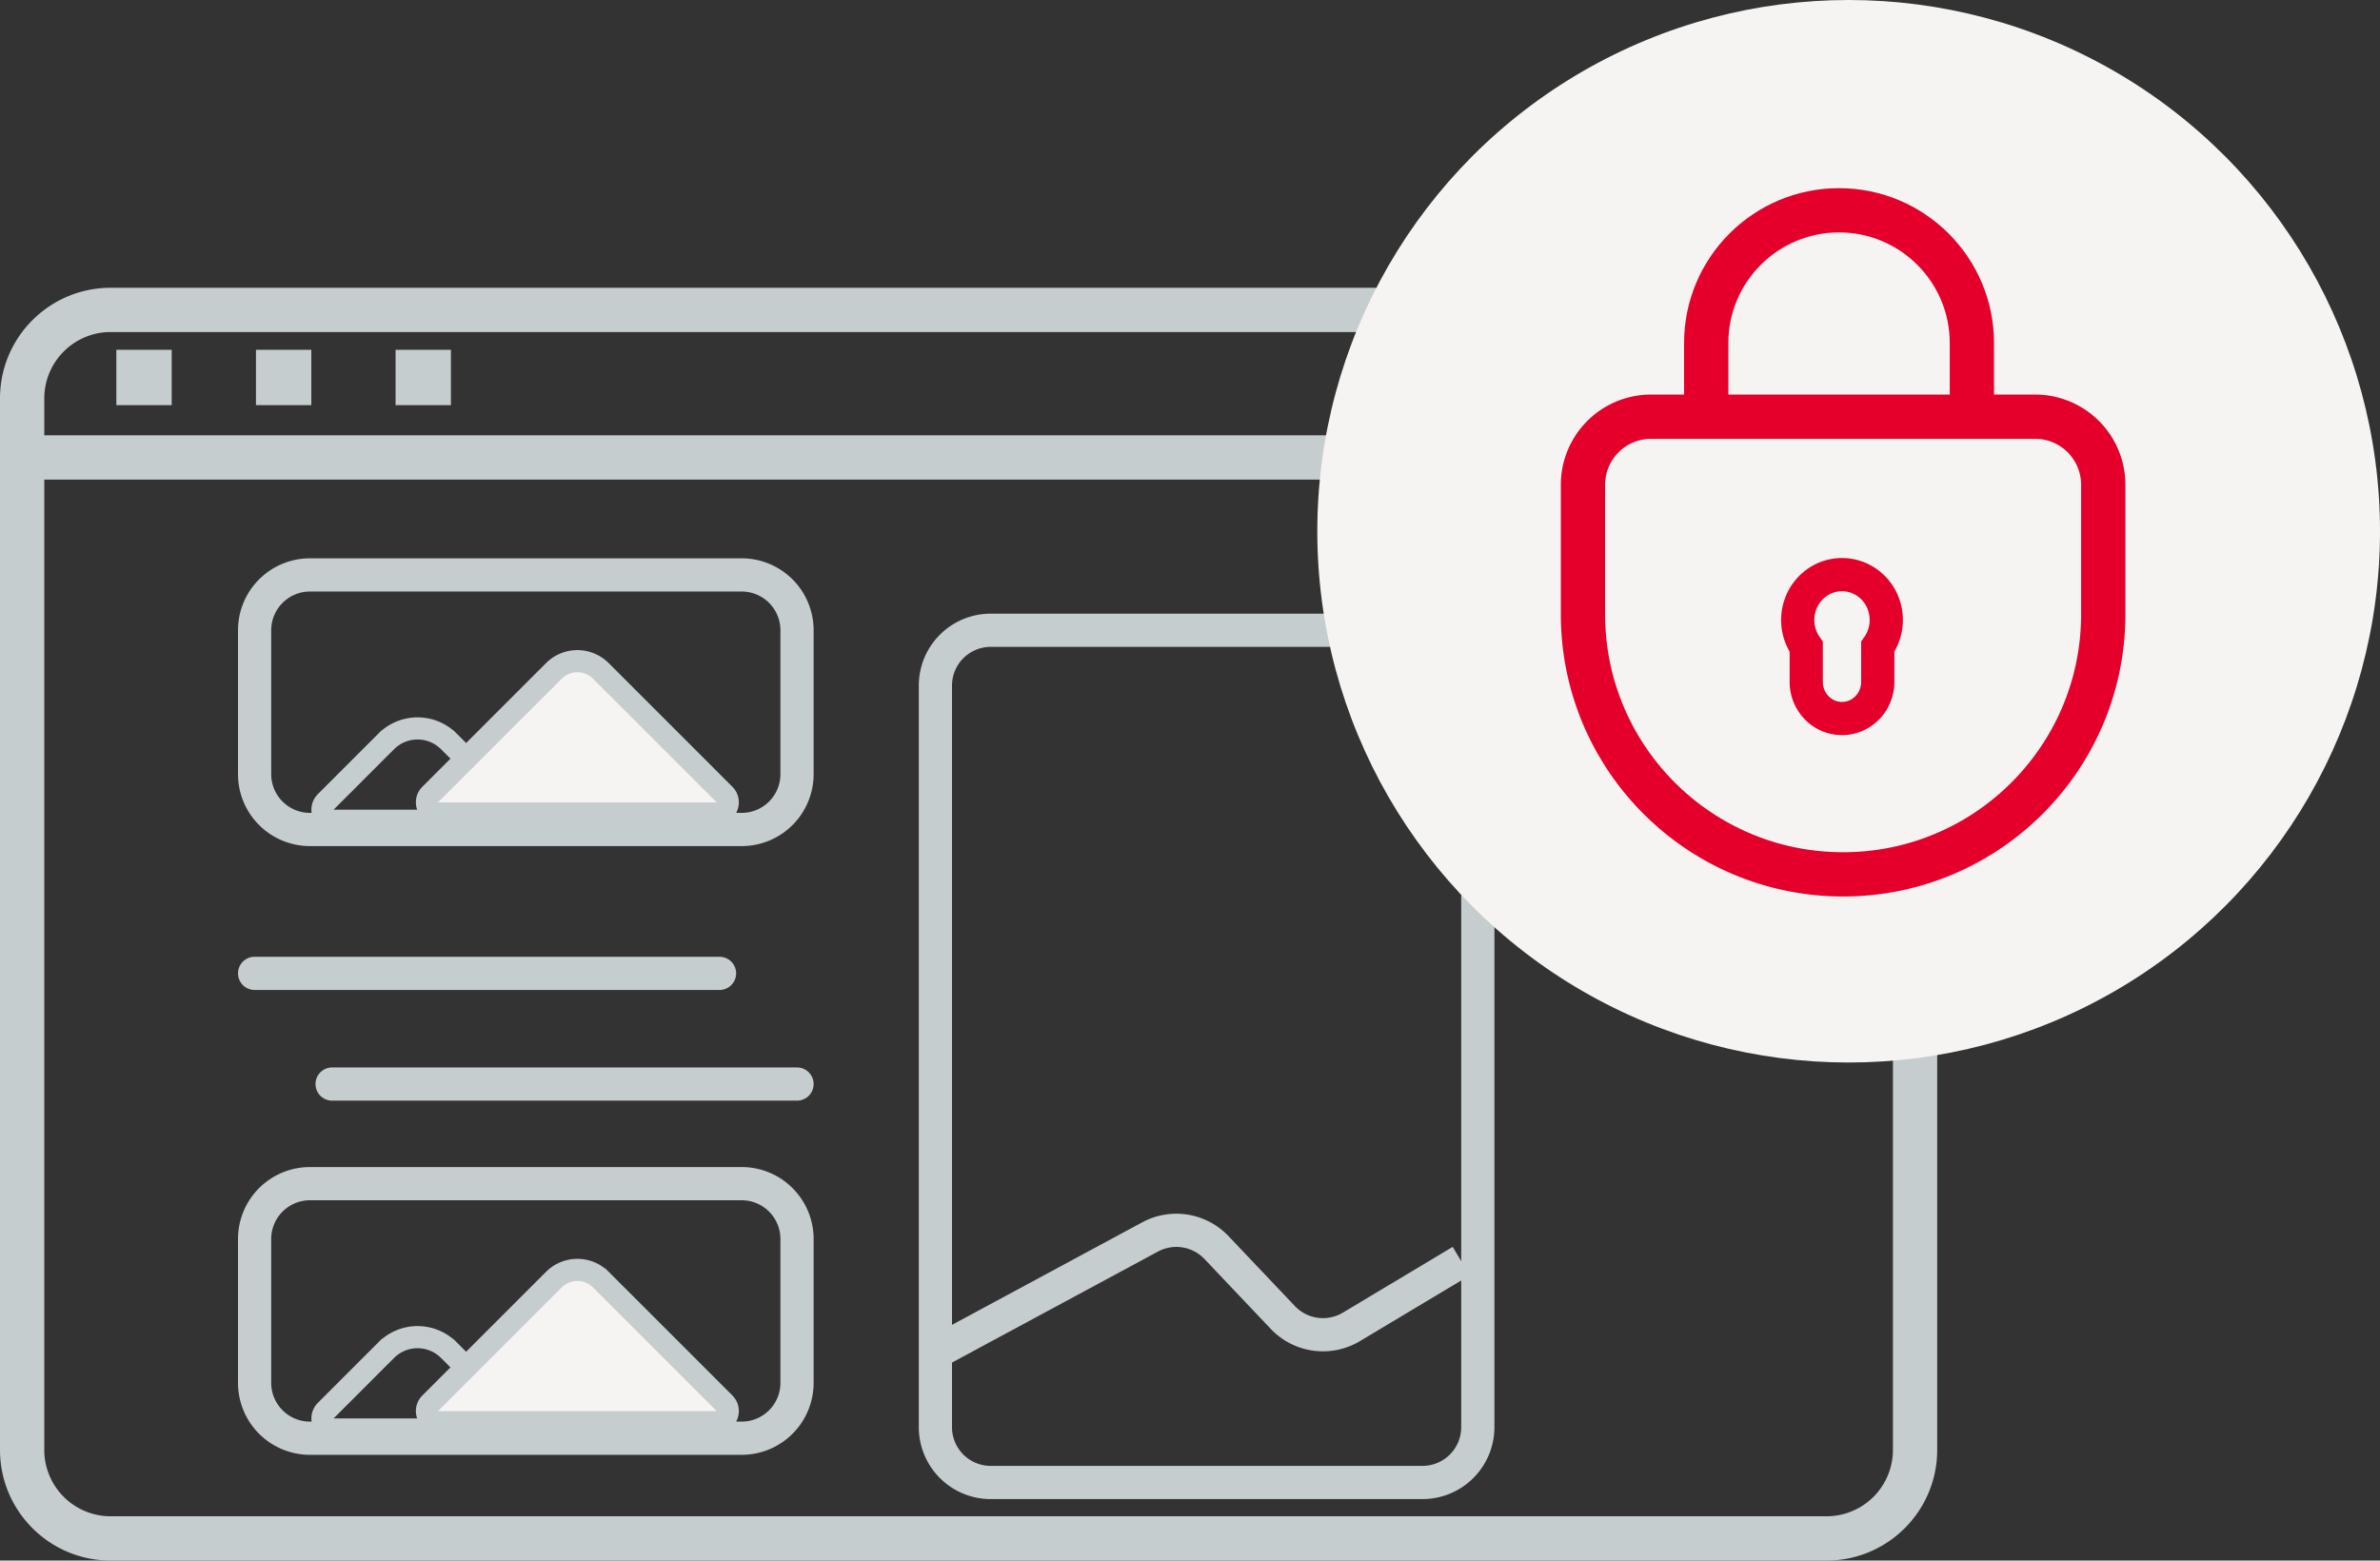<svg width="215" height="141" viewBox="0 0 215 141" fill="none" xmlns="http://www.w3.org/2000/svg"><rect x="0" y="0" width="215" height="141" fill="#333333" stroke="none"/><path fill-rule="evenodd" clip-rule="evenodd" d="M10 30h155a6 6 0 016 6v3.333H4V36a6 6 0 016-6zM4 43.333V131a6 6 0 006 6h155a6 6 0 006-6V43.333H4zM0 36c0-5.523 4.477-10 10-10h155c5.523 0 10 4.477 10 10v95c0 5.523-4.477 10-10 10H10c-5.523 0-10-4.477-10-10V36z" fill="#C5CDCF"/><path fill="#C5CDCF" d="M10.51 31.605h5v5h-5zm12.613 0h5v5h-5zm12.611 0h5v5h-5z"/><path d="M23 69.946v-13a5 5 0 015-5h39a5 5 0 015 5v13a5 5 0 01-5 5H28a5 5 0 01-5-5z" stroke="#C5CDCF" stroke-width="3"/><path d="M34.89 66.987l-5.464 5.465c-.63.63-.183 1.707.708 1.707h15.171c.89 0 1.337-1.077.707-1.707l-5.464-5.465a4 4 0 00-5.657 0z" stroke="#C5CDCF" stroke-width="2"/><path d="M50.036 60.617L38.864 71.79c-.63.63-.183 1.707.707 1.707h25.172c.89 0 1.337-1.077.707-1.707L54.278 60.617a3 3 0 00-4.242 0z" fill="#F6F4F2" stroke="#C5CDCF" stroke-width="2"/><path d="M23 124.946v-13a5 5 0 015-5h39a5 5 0 015 5v13a5 5 0 01-5 5H28a5 5 0 01-5-5z" stroke="#C5CDCF" stroke-width="3"/><path d="M34.89 121.987l-5.464 5.465c-.63.63-.183 1.707.708 1.707h15.171c.89 0 1.337-1.077.707-1.707l-5.464-5.465a4 4 0 00-5.657 0z" stroke="#C5CDCF" stroke-width="2"/><path d="M50.036 115.617l-11.172 11.172c-.63.63-.183 1.707.707 1.707h25.172c.89 0 1.337-1.077.707-1.707l-11.172-11.172a3.001 3.001 0 00-4.242 0z" fill="#F6F4F2" stroke="#C5CDCF" stroke-width="2"/><path d="M84.5 128.946v-67a5 5 0 015-5h39a5 5 0 015 5v67a5 5 0 01-5 5h-39a5 5 0 01-5-5z" stroke="#C5CDCF" stroke-width="3"/><path d="M85 121.946l18.895-10.185a5.002 5.002 0 016.001.961l5.988 6.315a4.999 4.999 0 006.197.849l9.919-5.94" stroke="#C5CDCF" stroke-width="3"/><path d="M23 87.946h42m-35 10h42" stroke="#C5CDCF" stroke-width="3" stroke-linecap="round"/><circle cx="167" cy="48" r="48" fill="#F6F4F2"/><path d="M149.15 37.65A6.15 6.15 0 00143 43.8v11.7c0 12.98 10.521 23.5 23.5 23.5S190 68.48 190 55.5V43.8a6.15 6.15 0 00-6.15-6.15h-34.7z" stroke="#E4002B" stroke-width="4"/><path d="M162.475 56.807a4.14 4.14 0 00.694 1.628v3.183c0 1.766 1.392 3.3 3.231 3.3s3.231-1.534 3.231-3.3v-3.183a4.192 4.192 0 00.472-3.968 4.084 4.084 0 00-1.458-1.843 3.934 3.934 0 00-2.245-.706 3.93 3.93 0 00-2.245.706 4.078 4.078 0 00-1.458 1.844 4.192 4.192 0 00-.222 2.339z" stroke="#E4002B" stroke-width="3"/><path d="M178.133 39v-8c0-6.627-5.373-12-12-12v0c-6.628 0-12 5.373-12 12v8" stroke="#E4002B" stroke-width="4"/></svg>